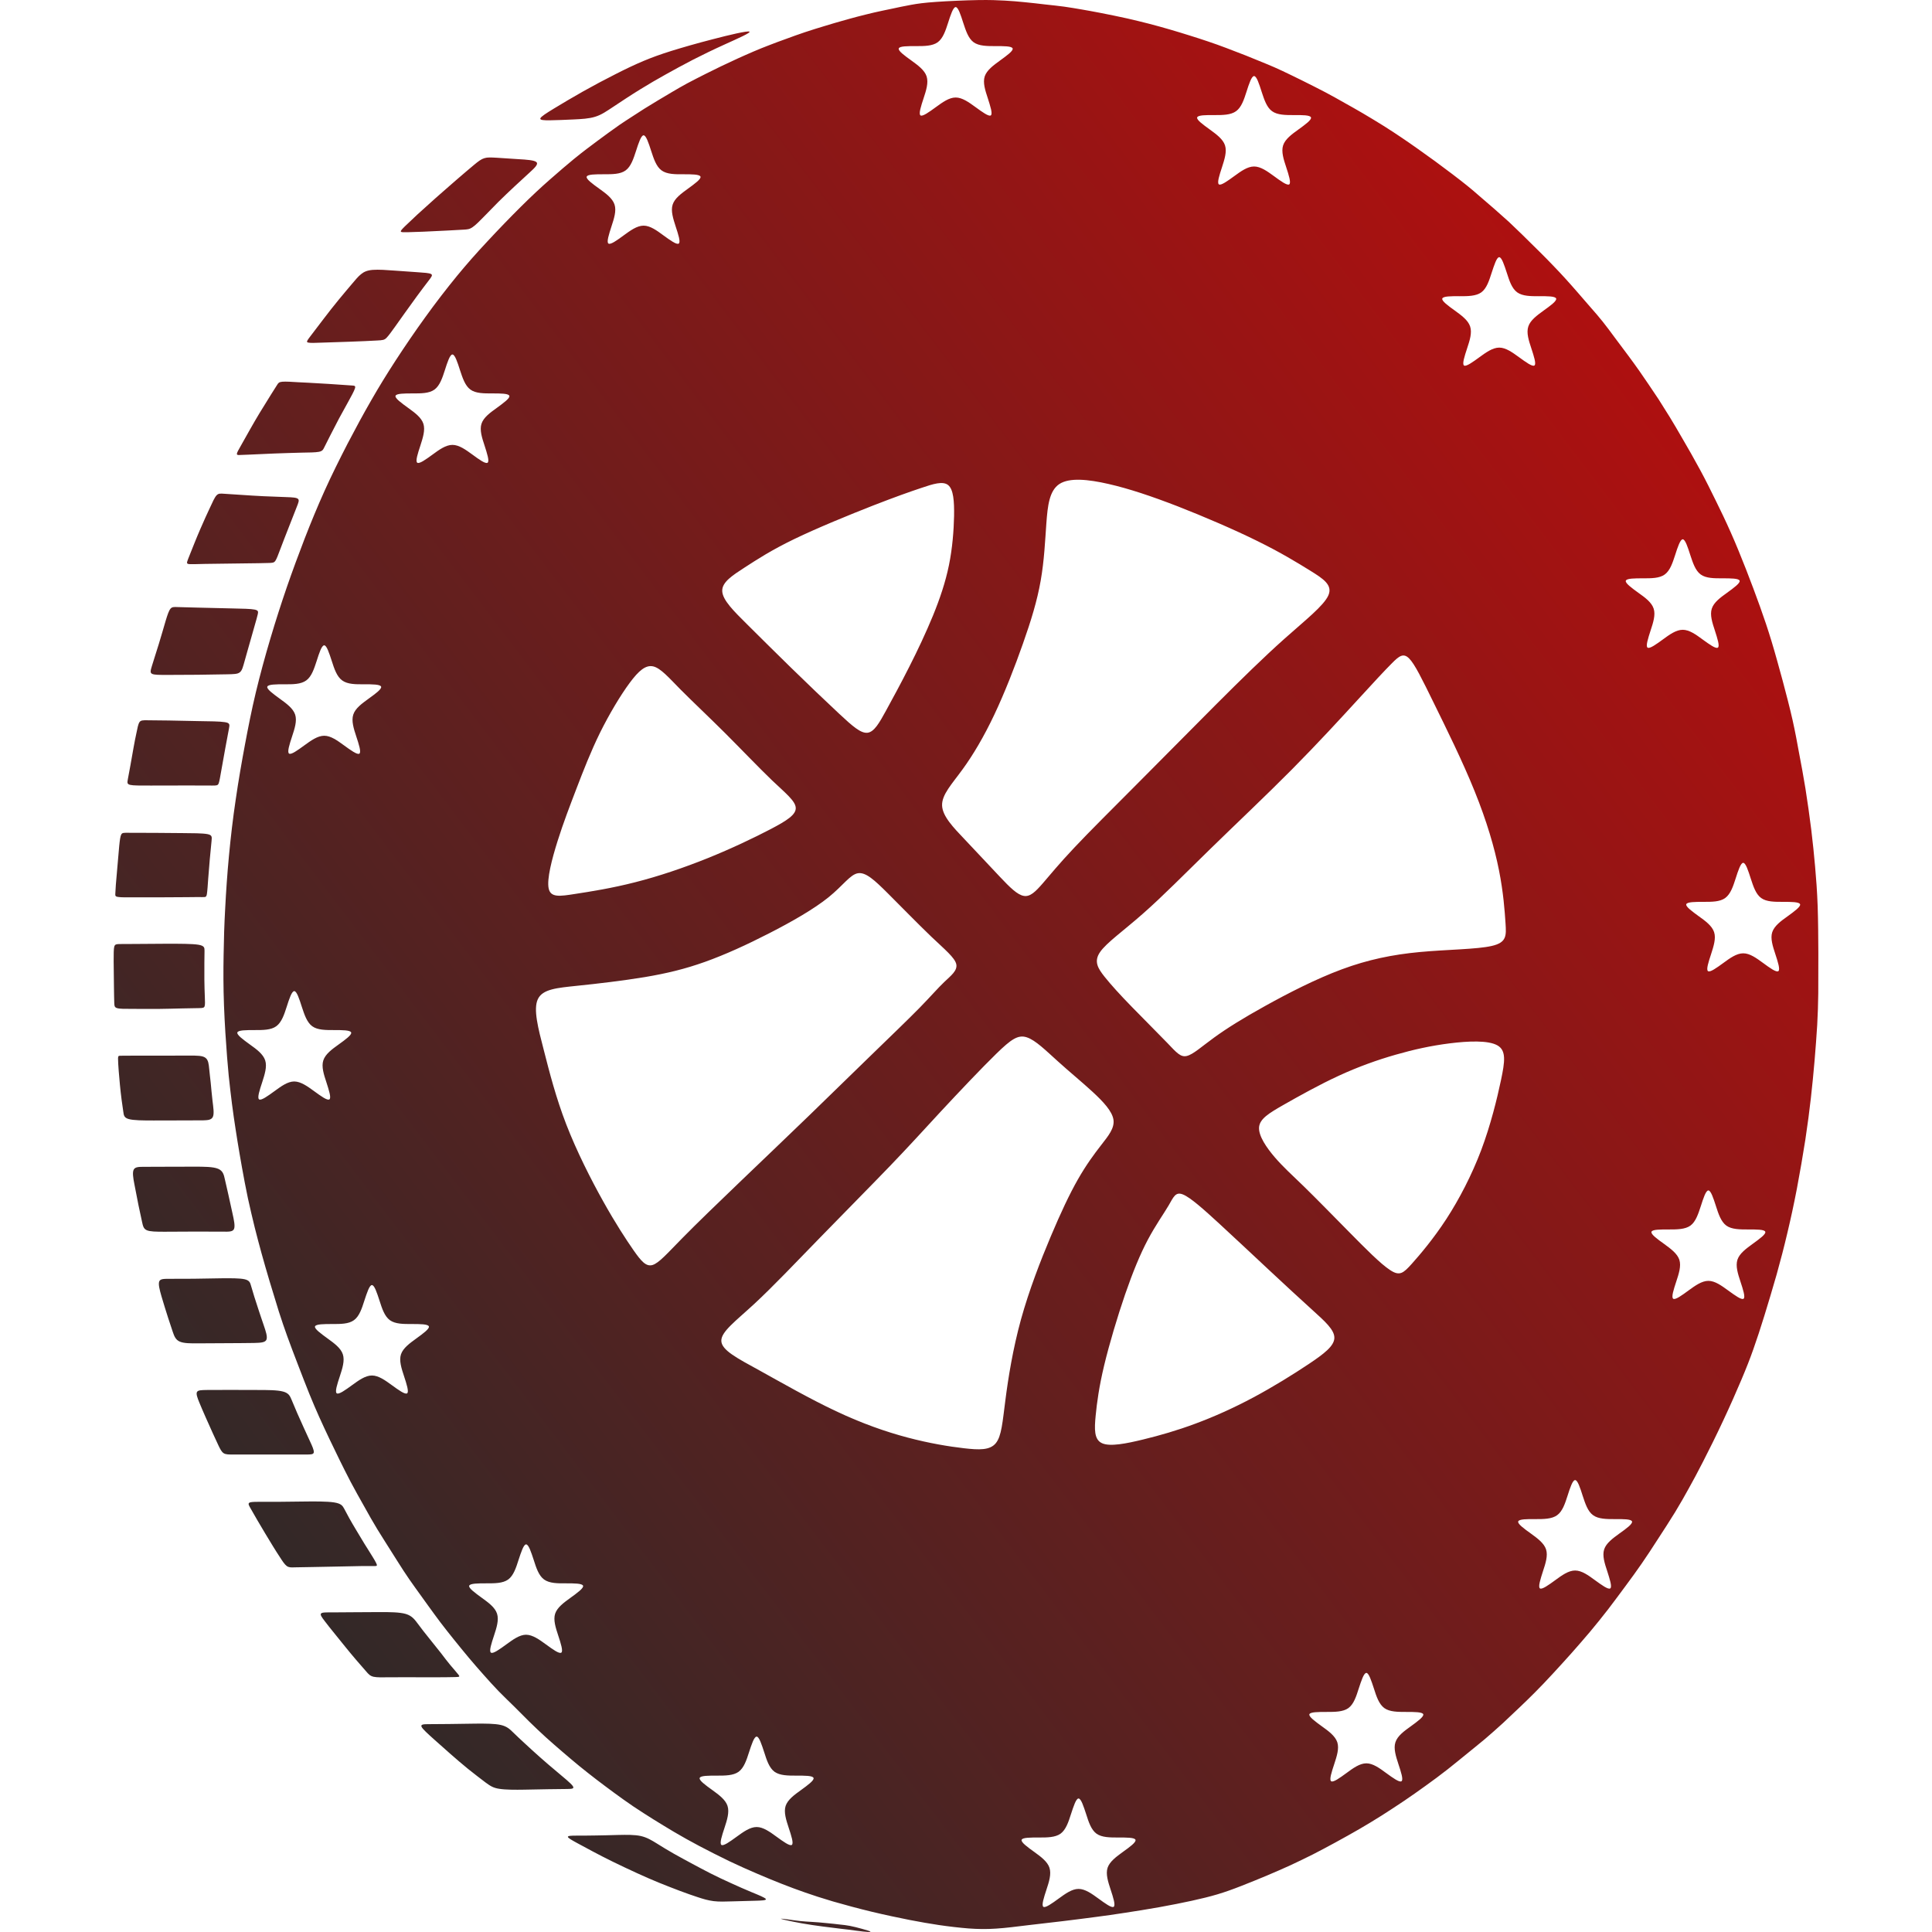 <?xml version="1.0" encoding="UTF-8"?>
<!DOCTYPE svg PUBLIC "-//W3C//DTD SVG 1.1//EN" "http://www.w3.org/Graphics/SVG/1.1/DTD/svg11.dtd">
<!-- Creator: CorelDRAW 2018 (64-Bit) -->
<svg xmlns="http://www.w3.org/2000/svg" xml:space="preserve" width="256px" height="256px" version="1.1" style="shape-rendering:geometricPrecision; text-rendering:geometricPrecision; image-rendering:optimizeQuality; fill-rule:evenodd; clip-rule:evenodd"
viewBox="0 0 256 256"
 xmlns:xlink="http://www.w3.org/1999/xlink">
 <defs>
  <style type="text/css">
   <![CDATA[
    .fil0 {fill:url(#id0)}
   ]]>
  </style>
  <linearGradient id="id0" gradientUnits="userSpaceOnUse" x1="35.93" y1="229.97" x2="364.2" y2="-18.97">
   <stop offset="0" style="stop-opacity:1; stop-color:#2B2A29"/>
   <stop offset="1" style="stop-opacity:1; stop-color:red"/>
  </linearGradient>
 </defs>
 <g id="Слой_x0020_1">
  <path class="fil0" d="M115.34 255.96c-0.04,-0.07 -0.57,-0.23 -1.12,-0.38 -0.55,-0.15 -1.12,-0.3 -1.6,-0.39 -0.47,-0.09 -0.84,-0.13 -1.34,-0.18 -0.49,-0.06 -1.1,-0.13 -1.77,-0.19 -0.66,-0.07 -1.38,-0.13 -1.96,-0.16 -0.57,-0.04 -0.99,-0.05 -1.51,-0.11 -0.52,-0.05 -1.14,-0.15 -1.67,-0.22 -0.53,-0.07 -0.98,-0.12 -0.87,-0.07 0.11,0.05 0.77,0.21 1.54,0.36 0.76,0.16 1.62,0.31 2.54,0.45 0.92,0.14 1.89,0.26 2.71,0.36 0.82,0.11 1.48,0.18 2.16,0.26 0.68,0.09 1.36,0.19 1.93,0.25 0.56,0.06 1,0.08 0.96,0.02zm-30.44 -12.68c-0.83,-0.18 -1.87,-0.16 -2.93,-0.14 -1.06,0.03 -2.13,0.06 -3.09,0.07 -0.97,0.02 -1.83,0.02 -2.5,0.02 -0.68,0 -1.16,0.02 -1.13,0.17 0.03,0.16 0.58,0.46 1.2,0.8 0.62,0.34 1.32,0.72 2.1,1.13 0.78,0.41 1.63,0.86 2.66,1.36 1.02,0.5 2.21,1.06 3.24,1.53 1.03,0.47 1.9,0.85 2.85,1.24 0.94,0.38 1.96,0.78 2.84,1.11 0.88,0.33 1.63,0.59 2.33,0.82 0.7,0.23 1.36,0.43 2.09,0.52 0.73,0.09 1.55,0.06 2.51,0.03 0.96,-0.02 2.05,-0.05 2.94,-0.08 0.89,-0.02 1.57,-0.05 1.47,-0.23 -0.1,-0.18 -0.97,-0.53 -1.87,-0.9 -0.9,-0.38 -1.83,-0.78 -2.76,-1.21 -0.93,-0.42 -1.86,-0.86 -2.71,-1.29 -0.84,-0.43 -1.61,-0.84 -2.41,-1.27 -0.81,-0.44 -1.66,-0.89 -2.45,-1.34 -0.8,-0.45 -1.54,-0.91 -2.23,-1.34 -0.68,-0.42 -1.31,-0.81 -2.15,-1zm-18.53 -14.71c-0.82,-0.19 -2.08,-0.19 -3.32,-0.18 -1.25,0.01 -2.47,0.04 -3.55,0.05 -1.08,0.01 -2.02,0.01 -2.69,0.02 -0.68,0 -1.1,0.02 -0.95,0.35 0.15,0.32 0.87,0.96 1.59,1.61 0.73,0.65 1.47,1.31 2.23,1.98 0.75,0.66 1.52,1.32 2.34,1.99 0.82,0.66 1.7,1.33 2.32,1.8 0.63,0.46 1.01,0.72 1.84,0.84 0.83,0.13 2.11,0.13 3.27,0.11 1.17,-0.02 2.21,-0.05 3.18,-0.06 0.96,-0.02 1.86,-0.02 2.5,-0.03 0.64,-0.01 1.02,-0.02 0.76,-0.4 -0.27,-0.38 -1.19,-1.12 -2.03,-1.83 -0.84,-0.7 -1.61,-1.36 -2.32,-1.99 -0.72,-0.64 -1.39,-1.25 -1.98,-1.8 -0.59,-0.54 -1.1,-1.02 -1.55,-1.46 -0.44,-0.43 -0.82,-0.81 -1.64,-1zm-12.59 -14.71c-0.84,-0.25 -2.2,-0.25 -3.44,-0.25 -1.25,0.01 -2.39,0.01 -3.47,0.02 -1.08,0.01 -2.1,0.02 -2.88,0.02 -0.78,0 -1.3,-0.02 -1.45,0.15 -0.14,0.17 0.11,0.51 0.46,0.97 0.35,0.47 0.81,1.04 1.28,1.62 0.47,0.59 0.95,1.18 1.43,1.77 0.48,0.59 0.96,1.18 1.46,1.76 0.49,0.57 0.98,1.13 1.33,1.53 0.34,0.4 0.54,0.62 1,0.73 0.46,0.1 1.17,0.08 1.98,0.07 0.81,-0.01 1.71,-0.01 2.8,-0.01 1.1,0.01 2.39,0.02 3.5,0.01 1.12,0 2.06,-0.02 2.57,-0.03 0.52,-0.02 0.61,-0.03 0.41,-0.3 -0.19,-0.26 -0.67,-0.78 -1.09,-1.29 -0.42,-0.5 -0.8,-1.01 -1.25,-1.6 -0.47,-0.59 -1.02,-1.27 -1.55,-1.94 -0.53,-0.66 -1.05,-1.31 -1.47,-1.89 -0.43,-0.57 -0.77,-1.08 -1.62,-1.34zm-9.5 -14.78c-0.94,-0.15 -2.66,-0.14 -4.06,-0.12 -1.41,0.01 -2.52,0.03 -3.51,0.04 -0.99,0 -1.87,-0.01 -2.52,0 -0.65,0 -1.06,0.02 -1.19,0.15 -0.14,0.13 0,0.37 0.22,0.75 0.22,0.39 0.52,0.92 0.86,1.5 0.34,0.58 0.71,1.2 1.06,1.79 0.35,0.59 0.69,1.15 1.02,1.68 0.33,0.54 0.65,1.04 0.96,1.51 0.3,0.47 0.59,0.91 0.87,1.12 0.29,0.21 0.57,0.2 1.08,0.18 0.51,-0.01 1.26,-0.02 2.32,-0.04 1.06,-0.02 2.45,-0.05 3.63,-0.07 1.19,-0.03 2.19,-0.05 2.95,-0.06 0.77,-0.01 1.32,0 1.64,0 0.32,0 0.43,-0.01 0.23,-0.41 -0.19,-0.39 -0.69,-1.17 -0.97,-1.62 -0.28,-0.44 -0.35,-0.55 -0.59,-0.94 -0.24,-0.4 -0.65,-1.08 -1.03,-1.71 -0.37,-0.62 -0.71,-1.19 -0.98,-1.68 -0.27,-0.49 -0.48,-0.89 -0.67,-1.25 -0.2,-0.36 -0.37,-0.67 -1.32,-0.82zm-6.77 -14.69c-0.76,-0.21 -2.13,-0.21 -3.42,-0.21 -1.3,0 -2.53,-0.01 -3.68,-0.01 -1.15,0 -2.22,0 -2.98,0.01 -0.75,0.01 -1.2,0.02 -1.33,0.27 -0.13,0.26 0.05,0.75 0.29,1.34 0.24,0.6 0.55,1.3 0.87,2.03 0.32,0.73 0.66,1.48 0.95,2.12 0.29,0.64 0.54,1.17 0.75,1.62 0.22,0.45 0.39,0.81 0.68,1 0.29,0.18 0.69,0.18 1.52,0.17 0.83,0 2.09,0 3.37,0 1.28,0 2.58,0 3.63,0 1.05,0 1.85,0 2.43,0 0.58,0 0.94,0 0.99,-0.28 0.04,-0.29 -0.22,-0.86 -0.49,-1.44 -0.27,-0.59 -0.54,-1.18 -0.83,-1.81 -0.28,-0.63 -0.59,-1.3 -0.87,-1.94 -0.28,-0.64 -0.53,-1.25 -0.74,-1.75 -0.21,-0.51 -0.38,-0.92 -1.14,-1.12zm-5.09 -14.88c-0.65,-0.15 -1.86,-0.14 -3.09,-0.13 -1.23,0.02 -2.48,0.05 -3.68,0.06 -1.21,0.01 -2.37,0.01 -3.17,0.01 -0.8,0 -1.25,0 -1.38,0.35 -0.14,0.36 0.04,1.08 0.3,1.98 0.26,0.91 0.61,1.99 0.87,2.82 0.27,0.82 0.45,1.38 0.63,1.9 0.18,0.52 0.36,1.02 0.9,1.26 0.55,0.25 1.46,0.25 2.54,0.24 1.08,0 2.33,-0.02 3.65,-0.02 1.31,-0.01 2.69,-0.01 3.66,-0.03 0.96,-0.02 1.51,-0.07 1.66,-0.45 0.15,-0.39 -0.1,-1.12 -0.34,-1.83 -0.25,-0.71 -0.47,-1.4 -0.69,-2.05 -0.21,-0.64 -0.41,-1.24 -0.58,-1.79 -0.17,-0.55 -0.32,-1.06 -0.44,-1.47 -0.11,-0.4 -0.2,-0.7 -0.84,-0.85zm-3.52 -14.64c-0.66,-0.28 -1.89,-0.28 -3.19,-0.28 -1.31,0 -2.69,0 -3.84,0.01 -1.14,0.01 -2.05,0.01 -2.75,0.01 -0.71,0 -1.21,0 -1.4,0.37 -0.19,0.36 -0.08,1.08 0.09,1.95 0.16,0.87 0.36,1.89 0.54,2.77 0.18,0.88 0.35,1.63 0.47,2.19 0.12,0.56 0.2,0.93 0.63,1.12 0.43,0.19 1.21,0.2 2.36,0.2 1.16,0 2.69,-0.01 4.09,-0.02 1.4,0 2.68,0 3.56,0.01 0.88,0.01 1.38,0.03 1.55,-0.36 0.16,-0.39 -0.01,-1.19 -0.2,-2.04 -0.19,-0.86 -0.39,-1.78 -0.56,-2.55 -0.18,-0.77 -0.32,-1.39 -0.45,-1.97 -0.13,-0.58 -0.23,-1.13 -0.9,-1.41zm-1.67 -14.7c-0.38,-0.3 -1.11,-0.3 -2.14,-0.3 -1.04,0 -2.38,0.01 -3.77,0.01 -1.39,0 -2.82,-0.01 -3.75,0 -0.93,0 -1.36,0.01 -1.6,0.01 -0.25,0.01 -0.32,0.01 -0.33,0.35 0,0.35 0.04,1.04 0.09,1.67 0.05,0.63 0.1,1.2 0.16,1.83 0.06,0.64 0.14,1.34 0.22,1.96 0.09,0.62 0.17,1.17 0.23,1.62 0.06,0.44 0.09,0.79 0.72,0.96 0.62,0.18 1.84,0.19 3.3,0.19 1.45,0 3.16,-0.01 4.3,-0.01 1.15,0 1.75,0 2.3,-0.01 0.55,-0.02 1.06,-0.04 1.25,-0.47 0.19,-0.43 0.05,-1.27 -0.05,-2.11 -0.1,-0.84 -0.17,-1.69 -0.24,-2.4 -0.07,-0.7 -0.15,-1.26 -0.2,-1.84 -0.06,-0.58 -0.1,-1.17 -0.49,-1.46zm-0.95 -14.99c-0.82,-0.13 -2.46,-0.13 -4.1,-0.13 -1.64,0.01 -3.27,0.02 -4.37,0.03 -1.1,0.01 -1.66,0.01 -2.03,0.01 -0.37,0.02 -0.55,0.03 -0.64,0.35 -0.08,0.31 -0.08,0.92 -0.08,1.95 0.01,1.02 0.02,2.47 0.04,3.48 0.01,1.01 0.03,1.59 0.04,1.99 0.02,0.4 0.02,0.62 0.37,0.72 0.35,0.11 1.03,0.1 1.98,0.1 0.94,0 2.14,0.02 3.33,0.01 1.2,-0.01 2.39,-0.05 3.36,-0.07 0.96,-0.02 1.71,-0.03 2.18,-0.04 0.47,-0.01 0.67,-0.02 0.75,-0.24 0.08,-0.23 0.05,-0.67 0.03,-1.3 -0.03,-0.63 -0.05,-1.46 -0.06,-2.24 -0.01,-0.79 0,-1.53 0,-2.18 0.01,-0.65 0.01,-1.21 0.02,-1.63 0,-0.41 0,-0.67 -0.82,-0.81zm1.18 -14.66c-0.66,-0.12 -2,-0.12 -3.24,-0.13 -1.24,0 -2.39,-0.02 -3.64,-0.03 -1.26,-0.01 -2.63,-0.01 -3.41,-0.01 -0.78,-0.01 -0.97,-0.02 -1.1,0.22 -0.13,0.24 -0.19,0.73 -0.27,1.49 -0.07,0.76 -0.16,1.79 -0.24,2.74 -0.09,0.96 -0.16,1.83 -0.21,2.44 -0.04,0.61 -0.06,0.94 -0.07,1.18 -0.01,0.24 -0.02,0.38 0.37,0.43 0.38,0.07 1.16,0.05 2.14,0.05 0.99,-0.01 2.17,0 3.41,0 1.24,0 2.54,-0.01 3.53,-0.02 1,-0.01 1.69,-0.02 2.09,-0.01 0.41,0 0.51,0.02 0.59,-0.38 0.07,-0.41 0.12,-1.24 0.18,-2.08 0.06,-0.83 0.13,-1.68 0.21,-2.57 0.08,-0.88 0.17,-1.81 0.23,-2.39 0.06,-0.58 0.08,-0.81 -0.57,-0.93zm2.34 -14.83c-0.68,-0.11 -2.09,-0.12 -3.48,-0.14 -1.4,-0.02 -2.78,-0.06 -3.97,-0.08 -1.19,-0.02 -2.19,-0.03 -2.81,-0.03 -0.63,-0.01 -0.88,0 -1.06,0.25 -0.17,0.26 -0.27,0.78 -0.39,1.38 -0.13,0.6 -0.27,1.28 -0.4,2.03 -0.14,0.76 -0.28,1.58 -0.41,2.32 -0.13,0.74 -0.26,1.4 -0.34,1.83 -0.08,0.44 -0.12,0.65 0.31,0.75 0.42,0.1 1.3,0.09 2.74,0.09 1.43,-0.01 3.43,-0.01 4.95,-0.01 1.52,0.01 2.57,0.01 3.17,0.01 0.6,0 0.75,0 0.87,-0.3 0.11,-0.3 0.2,-0.9 0.35,-1.73 0.14,-0.83 0.33,-1.89 0.52,-2.9 0.19,-1.02 0.37,-1.98 0.48,-2.57 0.11,-0.58 0.16,-0.79 -0.53,-0.9zm3.92 -14.92c-0.5,-0.1 -1.51,-0.12 -2.95,-0.15 -1.44,-0.04 -3.32,-0.08 -4.64,-0.11 -1.33,-0.03 -2.09,-0.05 -2.59,-0.07 -0.5,-0.02 -0.74,-0.03 -0.95,0.22 -0.21,0.25 -0.39,0.77 -0.64,1.6 -0.25,0.83 -0.56,1.96 -0.91,3.08 -0.34,1.11 -0.71,2.22 -0.91,2.9 -0.21,0.68 -0.25,0.93 0.05,1.06 0.29,0.13 0.93,0.13 1.99,0.13 1.06,0 2.55,-0.01 4.01,-0.02 1.46,-0.02 2.89,-0.04 3.85,-0.06 0.96,-0.02 1.45,-0.02 1.75,-0.27 0.31,-0.24 0.42,-0.73 0.64,-1.51 0.21,-0.78 0.53,-1.86 0.77,-2.72 0.24,-0.86 0.42,-1.51 0.59,-2.08 0.16,-0.57 0.31,-1.06 0.38,-1.4 0.07,-0.33 0.07,-0.5 -0.44,-0.6zm5.77 -14.66c-0.19,-0.18 -0.69,-0.21 -1.53,-0.24 -0.84,-0.04 -2.01,-0.08 -3.06,-0.12 -1.04,-0.05 -1.96,-0.11 -2.84,-0.17 -0.89,-0.05 -1.75,-0.11 -2.3,-0.15 -0.56,-0.04 -0.81,-0.07 -1.07,0.21 -0.25,0.27 -0.51,0.85 -0.86,1.61 -0.35,0.76 -0.8,1.7 -1.3,2.88 -0.51,1.17 -1.06,2.58 -1.39,3.4 -0.32,0.81 -0.43,1.04 -0.31,1.14 0.11,0.11 0.44,0.09 1.09,0.08 0.65,-0.02 1.62,-0.04 2.8,-0.05 1.18,-0.02 2.59,-0.03 3.83,-0.05 1.24,-0.01 2.31,-0.03 2.94,-0.05 0.63,-0.01 0.81,-0.03 0.99,-0.28 0.18,-0.26 0.36,-0.76 0.66,-1.55 0.29,-0.78 0.71,-1.85 1.11,-2.87 0.4,-1.03 0.78,-2 1.04,-2.65 0.26,-0.65 0.39,-0.97 0.2,-1.14zm-2.08 -15.53c0.45,-0.04 1.3,0.02 2.14,0.07 0.84,0.04 1.68,0.08 2.6,0.14 0.92,0.05 1.93,0.11 2.72,0.17 0.79,0.05 1.38,0.09 1.75,0.12 0.37,0.02 0.52,0.04 0.41,0.39 -0.11,0.36 -0.5,1.06 -0.89,1.77 -0.4,0.71 -0.79,1.42 -1.21,2.2 -0.41,0.77 -0.84,1.61 -1.18,2.28 -0.34,0.68 -0.6,1.19 -0.77,1.53 -0.17,0.35 -0.26,0.53 -0.74,0.62 -0.47,0.09 -1.33,0.09 -2.35,0.11 -1.03,0.02 -2.23,0.07 -3.49,0.11 -1.26,0.05 -2.59,0.11 -3.38,0.15 -0.8,0.03 -1.07,0.05 -1.28,0.05 -0.21,0.01 -0.36,0 -0.35,-0.16 0.01,-0.17 0.19,-0.48 0.52,-1.06 0.32,-0.58 0.79,-1.41 1.21,-2.15 0.42,-0.74 0.78,-1.37 1.27,-2.18 0.49,-0.81 1.1,-1.79 1.52,-2.46 0.42,-0.67 0.66,-1.03 0.81,-1.28 0.15,-0.24 0.23,-0.38 0.69,-0.42zm3.41 -5.19c0.26,0.07 0.89,0.05 1.86,0.01 0.96,-0.03 2.26,-0.07 3.63,-0.12 1.37,-0.05 2.81,-0.11 3.62,-0.16 0.82,-0.04 1,-0.07 1.29,-0.36 0.29,-0.3 0.69,-0.86 1.12,-1.46 0.43,-0.6 0.88,-1.24 1.36,-1.91 0.48,-0.67 0.98,-1.37 1.53,-2.12 0.55,-0.75 1.14,-1.53 1.54,-2.05 0.4,-0.52 0.6,-0.77 0.35,-0.91 -0.24,-0.14 -0.94,-0.18 -1.81,-0.24 -0.87,-0.06 -1.9,-0.13 -2.97,-0.21 -1.07,-0.08 -2.18,-0.16 -2.94,-0.1 -0.76,0.06 -1.18,0.26 -1.56,0.57 -0.39,0.31 -0.73,0.73 -1.22,1.31 -0.49,0.58 -1.12,1.32 -1.76,2.1 -0.65,0.78 -1.29,1.62 -1.97,2.5 -0.68,0.88 -1.38,1.8 -1.79,2.35 -0.42,0.55 -0.54,0.73 -0.28,0.8zm30.27 -23.9c-0.27,-0.27 -1.34,-0.34 -2.4,-0.4 -1.07,-0.07 -2.14,-0.14 -2.89,-0.19 -0.76,-0.04 -1.21,-0.07 -1.62,0.06 -0.41,0.12 -0.78,0.4 -1.36,0.88 -0.58,0.48 -1.36,1.15 -2.28,1.94 -0.91,0.8 -1.97,1.71 -2.88,2.52 -0.91,0.81 -1.68,1.51 -2.36,2.13 -0.68,0.63 -1.27,1.19 -1.66,1.57 -0.39,0.39 -0.58,0.59 -0.52,0.69 0.07,0.1 0.39,0.09 0.89,0.08 0.49,-0.02 1.15,-0.04 2.09,-0.07 0.95,-0.04 2.17,-0.1 3.14,-0.15 0.97,-0.05 1.68,-0.1 2.18,-0.12 0.5,-0.03 0.79,-0.04 1.2,-0.33 0.41,-0.27 0.94,-0.82 1.53,-1.42 0.59,-0.61 1.23,-1.27 1.9,-1.94 0.68,-0.67 1.39,-1.35 2.11,-2.02 0.71,-0.66 1.43,-1.32 2.05,-1.89 0.62,-0.57 1.15,-1.06 0.88,-1.34zm28.21 -17.3c-0.27,-0.13 -2.68,0.44 -4.82,1 -2.15,0.55 -4.04,1.1 -5.53,1.56 -1.49,0.47 -2.57,0.86 -3.71,1.34 -1.14,0.48 -2.34,1.05 -3.69,1.74 -1.35,0.68 -2.86,1.48 -4.3,2.29 -1.43,0.81 -2.8,1.62 -3.83,2.25 -1.03,0.63 -1.73,1.07 -1.82,1.31 -0.08,0.24 0.44,0.27 1.29,0.26 0.84,-0.01 2,-0.06 3.07,-0.11 1.08,-0.05 2.08,-0.1 2.9,-0.36 0.83,-0.25 1.48,-0.71 2.48,-1.37 0.99,-0.66 2.32,-1.54 3.51,-2.27 1.18,-0.73 2.22,-1.33 3.35,-1.96 1.13,-0.63 2.35,-1.3 3.63,-1.96 1.29,-0.66 2.65,-1.32 4.26,-2.05 1.61,-0.73 3.48,-1.55 3.21,-1.67zm19.79 2.23c0.1,-0.32 1.19,-0.31 2.28,-0.31 1.09,0 2.17,0 2.88,-0.51 0.71,-0.52 1.05,-1.56 1.38,-2.59 0.33,-1.03 0.67,-2.07 1,-2.07 0.34,0 0.67,1.04 1,2.07 0.34,1.03 0.67,2.07 1.38,2.59 0.71,0.51 1.8,0.51 2.89,0.51 1.08,0 2.17,-0.01 2.28,0.31 0.1,0.32 -0.78,0.95 -1.66,1.59 -0.88,0.64 -1.76,1.28 -2.04,2.11 -0.27,0.84 0.07,1.87 0.41,2.9 0.33,1.04 0.67,2.07 0.4,2.27 -0.27,0.19 -1.14,-0.45 -2.02,-1.09 -0.88,-0.64 -1.76,-1.28 -2.64,-1.28 -0.88,0 -1.75,0.64 -2.63,1.28 -0.88,0.64 -1.76,1.28 -2.03,1.09 -0.27,-0.2 0.07,-1.23 0.41,-2.27 0.34,-1.03 0.67,-2.06 0.4,-2.9 -0.27,-0.83 -1.15,-1.47 -2.03,-2.11 -0.88,-0.63 -1.76,-1.27 -1.66,-1.59zm47.08 3.66c0.34,0 0.67,1.03 1,2.07 0.34,1.03 0.67,2.07 1.38,2.58 0.71,0.52 1.8,0.52 2.89,0.52 1.08,-0.01 2.17,-0.01 2.27,0.31 0.11,0.32 -0.77,0.95 -1.65,1.59 -0.89,0.64 -1.77,1.28 -2.04,2.11 -0.27,0.84 0.07,1.87 0.41,2.9 0.34,1.04 0.67,2.07 0.4,2.27 -0.27,0.19 -1.15,-0.45 -2.02,-1.09 -0.88,-0.64 -1.76,-1.28 -2.64,-1.28 -0.88,0 -1.75,0.64 -2.63,1.28 -0.88,0.64 -1.76,1.28 -2.03,1.09 -0.27,-0.2 0.07,-1.23 0.41,-2.27 0.33,-1.03 0.67,-2.06 0.4,-2.9 -0.27,-0.83 -1.15,-1.47 -2.03,-2.11 -0.88,-0.64 -1.76,-1.27 -1.66,-1.59 0.1,-0.32 1.19,-0.32 2.28,-0.31 1.08,0 2.17,0 2.88,-0.52 0.71,-0.51 1.05,-1.55 1.38,-2.58 0.33,-1.04 0.67,-2.07 1,-2.07zm32.48 24c0.34,0 0.67,1.04 1.01,2.07 0.33,1.03 0.66,2.07 1.38,2.59 0.71,0.51 1.79,0.51 2.88,0.51 1.09,-0.01 2.17,-0.01 2.28,0.31 0.1,0.32 -0.78,0.96 -1.66,1.59 -0.88,0.64 -1.76,1.28 -2.03,2.11 -0.28,0.84 0.06,1.87 0.4,2.9 0.34,1.04 0.68,2.07 0.41,2.27 -0.27,0.19 -1.15,-0.45 -2.03,-1.09 -0.88,-0.64 -1.76,-1.28 -2.63,-1.28 -0.88,0 -1.76,0.64 -2.64,1.28 -0.88,0.64 -1.76,1.28 -2.03,1.09 -0.27,-0.2 0.07,-1.23 0.41,-2.27 0.34,-1.03 0.68,-2.06 0.4,-2.9 -0.27,-0.83 -1.15,-1.47 -2.03,-2.11 -0.88,-0.63 -1.76,-1.27 -1.66,-1.59 0.11,-0.32 1.19,-0.32 2.28,-0.31 1.09,0 2.18,0 2.89,-0.51 0.71,-0.52 1.04,-1.56 1.37,-2.59 0.34,-1.03 0.67,-2.07 1,-2.07zm24.32 37.38c0.33,0 0.67,1.04 1,2.08 0.34,1.03 0.67,2.06 1.38,2.58 0.71,0.52 1.8,0.51 2.88,0.51 1.09,0 2.18,0 2.28,0.32 0.1,0.31 -0.78,0.95 -1.66,1.59 -0.88,0.63 -1.76,1.27 -2.03,2.11 -0.27,0.83 0.07,1.87 0.41,2.9 0.33,1.03 0.67,2.07 0.4,2.26 -0.27,0.2 -1.15,-0.44 -2.03,-1.08 -0.87,-0.64 -1.75,-1.28 -2.63,-1.28 -0.88,0 -1.76,0.64 -2.63,1.28 -0.88,0.64 -1.76,1.28 -2.03,1.08 -0.27,-0.19 0.07,-1.23 0.4,-2.26 0.34,-1.03 0.68,-2.07 0.41,-2.9 -0.27,-0.84 -1.15,-1.48 -2.04,-2.11 -0.88,-0.64 -1.76,-1.28 -1.65,-1.59 0.1,-0.32 1.19,-0.32 2.27,-0.32 1.09,0 2.18,0.01 2.89,-0.51 0.71,-0.52 1.04,-1.55 1.38,-2.59 0.33,-1.03 0.67,-2.06 1,-2.07zm8.01 42.87c0.34,0 0.67,1.04 1,2.07 0.34,1.04 0.67,2.07 1.38,2.59 0.71,0.52 1.8,0.51 2.89,0.51 1.08,0 2.17,0 2.27,0.32 0.11,0.31 -0.77,0.95 -1.65,1.59 -0.89,0.63 -1.76,1.27 -2.04,2.11 -0.27,0.83 0.07,1.86 0.41,2.9 0.34,1.03 0.67,2.07 0.4,2.26 -0.27,0.2 -1.15,-0.44 -2.02,-1.08 -0.88,-0.64 -1.76,-1.29 -2.64,-1.28 -0.88,0 -1.76,0.64 -2.63,1.28 -0.88,0.64 -1.76,1.28 -2.03,1.08 -0.27,-0.19 0.07,-1.23 0.41,-2.26 0.33,-1.03 0.67,-2.07 0.4,-2.9 -0.27,-0.84 -1.15,-1.48 -2.03,-2.11 -0.88,-0.64 -1.76,-1.28 -1.66,-1.59 0.1,-0.32 1.19,-0.32 2.28,-0.32 1.08,0 2.17,0.01 2.88,-0.51 0.71,-0.52 1.05,-1.55 1.38,-2.58 0.33,-1.04 0.67,-2.07 1,-2.08zm-4.61 43.41c0.33,0 0.67,1.04 1,2.07 0.33,1.03 0.67,2.07 1.38,2.59 0.71,0.51 1.79,0.51 2.88,0.51 1.09,0 2.18,-0.01 2.28,0.31 0.1,0.32 -0.78,0.95 -1.66,1.59 -0.88,0.64 -1.76,1.28 -2.03,2.11 -0.27,0.84 0.06,1.87 0.4,2.9 0.34,1.04 0.68,2.07 0.41,2.27 -0.27,0.19 -1.15,-0.45 -2.03,-1.09 -0.88,-0.64 -1.75,-1.28 -2.63,-1.28 -0.88,0 -1.76,0.64 -2.64,1.28 -0.87,0.64 -1.75,1.28 -2.02,1.09 -0.28,-0.2 0.06,-1.23 0.4,-2.27 0.34,-1.03 0.68,-2.06 0.41,-2.9 -0.28,-0.83 -1.16,-1.47 -2.04,-2.11 -0.88,-0.63 -1.76,-1.27 -1.65,-1.59 0.1,-0.32 1.19,-0.31 2.27,-0.31 1.09,0 2.18,0 2.89,-0.51 0.71,-0.52 1.04,-1.56 1.38,-2.59 0.33,-1.03 0.66,-2.07 1,-2.07zm-17.66 38.38c0.34,0 0.67,1.03 1,2.07 0.34,1.03 0.67,2.07 1.38,2.58 0.71,0.52 1.8,0.52 2.89,0.52 1.08,-0.01 2.17,-0.01 2.27,0.31 0.11,0.32 -0.77,0.96 -1.66,1.59 -0.88,0.64 -1.76,1.28 -2.03,2.11 -0.27,0.84 0.07,1.87 0.41,2.9 0.33,1.04 0.67,2.07 0.4,2.27 -0.27,0.19 -1.15,-0.45 -2.03,-1.09 -0.87,-0.64 -1.75,-1.28 -2.63,-1.28 -0.88,0 -1.76,0.64 -2.63,1.28 -0.88,0.64 -1.76,1.28 -2.03,1.09 -0.27,-0.2 0.07,-1.23 0.4,-2.27 0.34,-1.03 0.68,-2.06 0.41,-2.9 -0.27,-0.83 -1.15,-1.47 -2.03,-2.11 -0.88,-0.63 -1.76,-1.27 -1.66,-1.59 0.1,-0.32 1.19,-0.32 2.28,-0.31 1.08,0 2.17,0 2.88,-0.52 0.71,-0.51 1.05,-1.55 1.38,-2.58 0.33,-1.04 0.67,-2.07 1,-2.07zm-27.66 25.55c0.33,0 0.66,1.04 1,2.07 0.33,1.04 0.67,2.07 1.38,2.59 0.71,0.51 1.79,0.51 2.88,0.51 1.09,0 2.17,0 2.28,0.31 0.1,0.32 -0.78,0.96 -1.66,1.6 -0.88,0.63 -1.76,1.27 -2.03,2.11 -0.27,0.83 0.06,1.86 0.4,2.9 0.34,1.03 0.68,2.06 0.41,2.26 -0.27,0.2 -1.15,-0.44 -2.03,-1.08 -0.88,-0.65 -1.76,-1.29 -2.63,-1.29 -0.88,0 -1.76,0.64 -2.64,1.29 -0.88,0.64 -1.75,1.28 -2.03,1.08 -0.27,-0.19 0.07,-1.23 0.41,-2.26 0.34,-1.04 0.68,-2.07 0.41,-2.9 -0.28,-0.84 -1.16,-1.48 -2.04,-2.11 -0.88,-0.64 -1.76,-1.28 -1.66,-1.6 0.11,-0.31 1.19,-0.31 2.28,-0.31 1.09,0 2.18,0 2.89,-0.51 0.71,-0.52 1.04,-1.55 1.37,-2.59 0.34,-1.03 0.67,-2.07 1.01,-2.07zm-91.11 -189.4c0.27,-0.19 -0.07,-1.23 -0.41,-2.26 -0.33,-1.03 -0.67,-2.07 -0.4,-2.9 0.27,-0.84 1.15,-1.47 2.03,-2.11 0.88,-0.64 1.76,-1.28 1.66,-1.59 -0.1,-0.32 -1.19,-0.32 -2.28,-0.32 -1.08,0.01 -2.17,0.01 -2.88,-0.51 -0.71,-0.52 -1.04,-1.55 -1.38,-2.59 -0.33,-1.03 -0.67,-2.06 -1,-2.06 -0.33,0 -0.67,1.03 -1,2.06 -0.34,1.04 -0.67,2.07 -1.38,2.59 -0.71,0.52 -1.8,0.51 -2.89,0.51 -1.08,0 -2.17,0 -2.27,0.32 -0.11,0.31 0.77,0.95 1.66,1.59 0.88,0.63 1.76,1.27 2.03,2.11 0.27,0.83 -0.07,1.86 -0.41,2.9 -0.33,1.03 -0.67,2.07 -0.4,2.26 0.27,0.2 1.15,-0.44 2.02,-1.08 0.88,-0.64 1.76,-1.29 2.64,-1.29 0.88,0 1.76,0.65 2.63,1.29 0.88,0.64 1.76,1.28 2.03,1.08zm-25.33 29.04c0.27,-0.19 -0.07,-1.23 -0.4,-2.26 -0.34,-1.03 -0.68,-2.07 -0.41,-2.9 0.27,-0.84 1.15,-1.47 2.04,-2.11 0.87,-0.64 1.76,-1.28 1.65,-1.59 -0.1,-0.32 -1.19,-0.32 -2.27,-0.32 -1.09,0 -2.18,0.01 -2.89,-0.51 -0.71,-0.52 -1.04,-1.55 -1.38,-2.58 -0.33,-1.04 -0.67,-2.07 -1,-2.07 -0.33,0 -0.67,1.03 -1,2.07 -0.33,1.03 -0.67,2.06 -1.38,2.58 -0.71,0.52 -1.8,0.51 -2.88,0.51 -1.09,0 -2.18,0 -2.28,0.32 -0.11,0.31 0.78,0.95 1.66,1.59 0.88,0.64 1.76,1.27 2.03,2.11 0.27,0.83 -0.07,1.87 -0.4,2.9 -0.34,1.03 -0.68,2.07 -0.41,2.26 0.27,0.2 1.15,-0.44 2.03,-1.08 0.87,-0.64 1.75,-1.28 2.63,-1.28 0.88,0 1.76,0.64 2.64,1.28 0.87,0.64 1.75,1.28 2.02,1.08zm-16.99 38.55c0.27,-0.2 -0.07,-1.24 -0.41,-2.27 -0.34,-1.03 -0.67,-2.07 -0.4,-2.9 0.27,-0.84 1.15,-1.47 2.03,-2.11 0.88,-0.64 1.76,-1.27 1.66,-1.59 -0.1,-0.32 -1.19,-0.32 -2.28,-0.32 -1.09,0.01 -2.17,0.01 -2.88,-0.51 -0.71,-0.51 -1.05,-1.55 -1.38,-2.58 -0.34,-1.04 -0.67,-2.07 -1,-2.07 -0.34,0 -0.67,1.03 -1,2.07 -0.34,1.03 -0.67,2.07 -1.38,2.58 -0.71,0.52 -1.8,0.52 -2.89,0.51 -1.08,0 -2.17,0 -2.27,0.32 -0.11,0.31 0.77,0.95 1.65,1.59 0.88,0.64 1.76,1.27 2.04,2.11 0.27,0.83 -0.07,1.87 -0.41,2.9 -0.34,1.03 -0.67,2.07 -0.4,2.26 0.27,0.2 1.14,-0.44 2.02,-1.08 0.88,-0.64 1.76,-1.28 2.64,-1.28 0.88,0 1.75,0.64 2.63,1.28 0.88,0.64 1.76,1.28 2.03,1.09zm-3.97 45.81c0.27,-0.19 -0.07,-1.23 -0.4,-2.26 -0.34,-1.03 -0.68,-2.07 -0.41,-2.9 0.27,-0.84 1.15,-1.48 2.03,-2.11 0.89,-0.64 1.77,-1.28 1.66,-1.59 -0.1,-0.32 -1.19,-0.32 -2.27,-0.32 -1.09,0 -2.18,0.01 -2.89,-0.51 -0.71,-0.52 -1.04,-1.55 -1.38,-2.58 -0.33,-1.04 -0.67,-2.08 -1,-2.07 -0.33,0 -0.67,1.03 -1,2.07 -0.33,1.03 -0.67,2.06 -1.38,2.58 -0.71,0.52 -1.8,0.51 -2.88,0.51 -1.09,0 -2.18,0 -2.28,0.32 -0.1,0.31 0.78,0.95 1.66,1.59 0.88,0.63 1.76,1.27 2.03,2.11 0.27,0.83 -0.07,1.87 -0.4,2.9 -0.34,1.03 -0.68,2.07 -0.41,2.26 0.27,0.2 1.15,-0.44 2.03,-1.08 0.88,-0.64 1.75,-1.29 2.63,-1.29 0.88,0.01 1.76,0.65 2.64,1.29 0.88,0.64 1.75,1.28 2.02,1.08zm10.3 38.95c0.26,-0.19 -0.07,-1.23 -0.41,-2.26 -0.34,-1.03 -0.68,-2.07 -0.41,-2.9 0.28,-0.84 1.16,-1.47 2.04,-2.11 0.88,-0.64 1.76,-1.28 1.66,-1.59 -0.11,-0.32 -1.19,-0.32 -2.28,-0.32 -1.09,0 -2.17,0.01 -2.89,-0.51 -0.71,-0.52 -1.04,-1.55 -1.37,-2.58 -0.34,-1.04 -0.67,-2.07 -1.01,-2.07 -0.33,0 -0.66,1.03 -1,2.06 -0.33,1.04 -0.67,2.08 -1.38,2.59 -0.71,0.52 -1.79,0.51 -2.88,0.51 -1.09,0 -2.17,0 -2.28,0.32 -0.1,0.31 0.78,0.95 1.66,1.59 0.88,0.64 1.76,1.27 2.03,2.11 0.27,0.83 -0.06,1.87 -0.4,2.9 -0.34,1.03 -0.68,2.07 -0.41,2.26 0.27,0.2 1.15,-0.44 2.03,-1.08 0.88,-0.64 1.76,-1.28 2.63,-1.28 0.88,0 1.76,0.64 2.64,1.28 0.88,0.64 1.76,1.28 2.03,1.08zm20.43 34.36c0.26,-0.19 -0.07,-1.23 -0.41,-2.26 -0.34,-1.03 -0.68,-2.07 -0.41,-2.9 0.28,-0.84 1.16,-1.47 2.04,-2.11 0.88,-0.64 1.76,-1.27 1.66,-1.59 -0.11,-0.32 -1.19,-0.32 -2.28,-0.32 -1.09,0.01 -2.17,0.01 -2.89,-0.51 -0.71,-0.52 -1.04,-1.55 -1.37,-2.59 -0.34,-1.03 -0.67,-2.06 -1.01,-2.06 -0.33,0 -0.66,1.03 -1,2.06 -0.33,1.04 -0.67,2.08 -1.37,2.59 -0.72,0.52 -1.8,0.51 -2.89,0.51 -1.09,0 -2.17,0 -2.28,0.32 -0.1,0.31 0.78,0.95 1.66,1.59 0.88,0.64 1.76,1.27 2.03,2.11 0.27,0.83 -0.06,1.87 -0.4,2.9 -0.34,1.03 -0.68,2.06 -0.41,2.26 0.27,0.2 1.15,-0.44 2.03,-1.08 0.88,-0.64 1.76,-1.29 2.63,-1.29 0.88,0.01 1.76,0.65 2.64,1.29 0.88,0.64 1.75,1.28 2.03,1.08zm30.54 25.48c0.27,-0.2 -0.07,-1.23 -0.41,-2.26 -0.34,-1.04 -0.68,-2.07 -0.41,-2.91 0.28,-0.83 1.16,-1.47 2.04,-2.1 0.88,-0.64 1.76,-1.28 1.66,-1.6 -0.11,-0.32 -1.19,-0.31 -2.28,-0.31 -1.09,0 -2.17,0 -2.89,-0.51 -0.71,-0.52 -1.04,-1.55 -1.37,-2.59 -0.34,-1.03 -0.67,-2.07 -1,-2.07 -0.34,0 -0.67,1.04 -1.01,2.07 -0.33,1.04 -0.67,2.07 -1.38,2.59 -0.71,0.51 -1.79,0.51 -2.88,0.51 -1.09,0 -2.17,-0.01 -2.28,0.31 -0.1,0.32 0.78,0.96 1.66,1.59 0.88,0.64 1.76,1.28 2.03,2.11 0.27,0.84 -0.06,1.87 -0.4,2.91 -0.34,1.03 -0.68,2.06 -0.41,2.26 0.27,0.19 1.15,-0.45 2.03,-1.09 0.88,-0.64 1.76,-1.28 2.64,-1.28 0.87,0 1.75,0.64 2.63,1.28 0.88,0.64 1.76,1.28 2.03,1.09zm42.65 8.2c0.27,-0.2 -0.06,-1.23 -0.4,-2.26 -0.34,-1.04 -0.68,-2.07 -0.41,-2.91 0.28,-0.83 1.16,-1.47 2.04,-2.11 0.88,-0.63 1.76,-1.27 1.66,-1.59 -0.11,-0.32 -1.19,-0.31 -2.28,-0.31 -1.09,0 -2.18,0 -2.89,-0.51 -0.71,-0.52 -1.04,-1.55 -1.37,-2.59 -0.34,-1.03 -0.67,-2.07 -1.01,-2.07 -0.33,0 -0.66,1.04 -1,2.07 -0.33,1.04 -0.67,2.07 -1.38,2.59 -0.71,0.51 -1.79,0.51 -2.88,0.51 -1.09,0 -2.18,-0.01 -2.28,0.31 -0.1,0.32 0.78,0.96 1.66,1.59 0.88,0.64 1.76,1.28 2.03,2.11 0.27,0.84 -0.06,1.87 -0.4,2.9 -0.34,1.04 -0.68,2.07 -0.41,2.27 0.27,0.19 1.15,-0.45 2.03,-1.09 0.88,-0.64 1.76,-1.28 2.63,-1.28 0.88,0 1.76,0.64 2.64,1.28 0.88,0.64 1.75,1.28 2.02,1.09zm-71.56 -231.56c0.82,-0.67 1.28,-1.02 1.75,-1.38 0.47,-0.36 0.94,-0.71 1.44,-1.08 0.5,-0.37 1.02,-0.75 1.51,-1.11 0.49,-0.35 0.94,-0.68 1.42,-1.01 0.48,-0.33 0.98,-0.65 1.52,-1 0.55,-0.36 1.14,-0.74 1.72,-1.11 0.59,-0.36 1.17,-0.72 1.8,-1.1 0.63,-0.38 1.32,-0.79 1.95,-1.16 0.63,-0.37 1.21,-0.71 1.95,-1.11 0.75,-0.4 1.66,-0.86 2.41,-1.24 0.75,-0.38 1.35,-0.67 2.03,-1 0.68,-0.32 1.45,-0.69 2.2,-1.03 0.74,-0.34 1.46,-0.65 2.15,-0.95 0.7,-0.3 1.37,-0.57 2.08,-0.84 0.71,-0.28 1.45,-0.55 2.23,-0.83 0.79,-0.29 1.61,-0.59 2.48,-0.88 0.87,-0.29 1.8,-0.58 2.64,-0.83 0.84,-0.26 1.6,-0.48 2.28,-0.67 0.68,-0.2 1.3,-0.36 1.99,-0.55 0.7,-0.18 1.49,-0.38 2.26,-0.56 0.77,-0.18 1.53,-0.33 2.34,-0.5 0.82,-0.17 1.69,-0.37 2.56,-0.52 0.87,-0.16 1.75,-0.28 3.33,-0.39 1.57,-0.11 3.85,-0.21 5.5,-0.24 1.65,-0.03 2.68,0.02 3.6,0.07 0.92,0.05 1.74,0.12 2.62,0.21 0.88,0.08 1.84,0.2 2.72,0.3 0.89,0.1 1.71,0.18 2.51,0.29 0.8,0.11 1.59,0.25 2.36,0.38 0.77,0.14 1.52,0.26 2.56,0.47 1.04,0.2 2.38,0.48 3.47,0.72 1.09,0.25 1.93,0.46 2.84,0.69 0.91,0.24 1.88,0.5 2.79,0.77 0.92,0.26 1.78,0.54 2.6,0.79 0.82,0.26 1.6,0.5 2.41,0.78 0.81,0.27 1.65,0.57 2.49,0.89 0.83,0.31 1.67,0.64 2.57,0.99 0.9,0.36 1.86,0.75 2.65,1.08 0.8,0.33 1.43,0.6 2.21,0.97 0.77,0.36 1.7,0.82 2.7,1.31 1,0.5 2.06,1.03 3.01,1.53 0.94,0.5 1.76,0.96 2.53,1.4 0.77,0.43 1.49,0.83 2.39,1.36 0.89,0.52 1.97,1.18 2.87,1.74 0.9,0.57 1.62,1.05 2.29,1.5 0.66,0.45 1.28,0.87 2.01,1.39 0.74,0.52 1.59,1.13 2.4,1.72 0.8,0.59 1.56,1.16 2.29,1.71 0.72,0.55 1.41,1.08 1.99,1.55 0.58,0.47 1.06,0.88 1.64,1.39 0.59,0.5 1.28,1.1 1.96,1.69 0.68,0.6 1.35,1.19 1.92,1.71 0.56,0.53 1.03,0.98 1.71,1.64 0.67,0.66 1.55,1.52 2.28,2.25 0.74,0.73 1.33,1.33 1.89,1.92 0.57,0.59 1.11,1.16 1.64,1.75 0.54,0.59 1.07,1.2 1.63,1.84 0.56,0.64 1.15,1.32 1.69,1.95 0.55,0.62 1.06,1.21 1.57,1.85 0.52,0.65 1.04,1.35 1.62,2.14 0.59,0.78 1.24,1.65 1.78,2.38 0.55,0.74 0.99,1.35 1.42,1.96 0.42,0.6 0.83,1.21 1.25,1.82 0.42,0.62 0.85,1.25 1.33,1.98 0.47,0.73 0.99,1.56 1.5,2.39 0.5,0.82 0.98,1.63 1.67,2.83 0.7,1.19 1.6,2.77 2.37,4.2 0.77,1.42 1.4,2.71 2.05,4.03 0.65,1.32 1.31,2.68 1.98,4.2 0.68,1.52 1.36,3.2 2.02,4.88 0.66,1.69 1.3,3.4 1.86,4.96 0.56,1.56 1.04,2.99 1.53,4.6 0.49,1.61 0.98,3.42 1.47,5.21 0.48,1.8 0.95,3.6 1.31,5.2 0.36,1.61 0.62,3.03 0.88,4.47 0.27,1.43 0.55,2.88 0.83,4.62 0.28,1.74 0.56,3.78 0.78,5.53 0.21,1.75 0.36,3.23 0.5,4.81 0.14,1.58 0.27,3.27 0.34,5.26 0.07,1.99 0.08,4.28 0.09,6.28 0,2.01 0,3.74 -0.01,5.23 -0.02,1.5 -0.06,2.75 -0.14,4.21 -0.09,1.45 -0.21,3.1 -0.35,4.74 -0.14,1.64 -0.3,3.27 -0.49,4.96 -0.19,1.69 -0.42,3.44 -0.73,5.5 -0.32,2.06 -0.73,4.42 -1.13,6.54 -0.41,2.13 -0.82,4.01 -1.26,5.85 -0.43,1.84 -0.9,3.64 -1.42,5.5 -0.53,1.85 -1.1,3.76 -1.62,5.44 -0.52,1.68 -0.99,3.12 -1.46,4.44 -0.46,1.31 -0.93,2.5 -1.58,4.04 -0.65,1.54 -1.49,3.45 -2.41,5.41 -0.92,1.97 -1.92,3.99 -2.69,5.48 -0.77,1.5 -1.29,2.47 -1.85,3.47 -0.55,1.01 -1.14,2.04 -1.83,3.18 -0.69,1.13 -1.5,2.37 -2.26,3.54 -0.76,1.18 -1.48,2.29 -2.19,3.31 -0.7,1.02 -1.38,1.94 -2.11,2.93 -0.73,0.99 -1.51,2.04 -2.31,3.09 -0.81,1.04 -1.63,2.07 -2.44,3.03 -0.81,0.96 -1.6,1.86 -2.41,2.78 -0.82,0.91 -1.66,1.85 -2.49,2.74 -0.82,0.89 -1.62,1.73 -2.35,2.46 -0.72,0.73 -1.38,1.36 -2.06,2.01 -0.69,0.66 -1.41,1.34 -2.18,2.06 -0.78,0.71 -1.61,1.45 -2.42,2.14 -0.82,0.69 -1.61,1.31 -2.41,1.97 -0.81,0.65 -1.62,1.33 -2.54,2.05 -0.92,0.72 -1.94,1.48 -2.92,2.18 -0.98,0.71 -1.91,1.36 -2.87,2.01 -0.97,0.65 -1.96,1.3 -2.92,1.91 -0.96,0.6 -1.88,1.17 -2.92,1.77 -1.04,0.6 -2.18,1.24 -3.23,1.81 -1.05,0.57 -2,1.08 -2.98,1.58 -0.98,0.49 -1.99,0.98 -2.98,1.44 -0.99,0.45 -1.95,0.87 -3.06,1.34 -1.1,0.46 -2.34,0.97 -3.45,1.4 -1.12,0.44 -2.12,0.8 -3.16,1.11 -1.04,0.31 -2.12,0.57 -3.39,0.85 -1.28,0.28 -2.74,0.57 -4.3,0.85 -1.56,0.28 -3.21,0.54 -4.59,0.75 -1.37,0.21 -2.46,0.37 -3.78,0.54 -1.32,0.18 -2.88,0.37 -4.41,0.56 -1.53,0.18 -3.05,0.35 -4.55,0.53 -1.51,0.18 -2.99,0.38 -4.29,0.46 -1.3,0.09 -2.41,0.07 -3.66,-0.02 -1.24,-0.1 -2.62,-0.26 -3.91,-0.45 -1.28,-0.19 -2.47,-0.4 -3.92,-0.68 -1.46,-0.29 -3.18,-0.65 -4.98,-1.08 -1.8,-0.43 -3.67,-0.94 -5.16,-1.37 -1.49,-0.44 -2.59,-0.8 -3.65,-1.17 -1.06,-0.37 -2.07,-0.74 -3.13,-1.16 -1.06,-0.41 -2.17,-0.88 -3.32,-1.37 -1.14,-0.49 -2.32,-1.01 -3.62,-1.63 -1.3,-0.63 -2.73,-1.35 -3.98,-2.01 -1.25,-0.66 -2.31,-1.26 -3.3,-1.84 -0.98,-0.58 -1.89,-1.14 -2.78,-1.69 -0.89,-0.56 -1.76,-1.11 -2.64,-1.7 -0.87,-0.59 -1.75,-1.22 -2.58,-1.83 -0.82,-0.6 -1.6,-1.19 -2.35,-1.76 -0.75,-0.58 -1.47,-1.14 -2.23,-1.76 -0.75,-0.62 -1.54,-1.28 -2.28,-1.92 -0.74,-0.63 -1.43,-1.24 -2.17,-1.9 -0.73,-0.67 -1.51,-1.4 -2.2,-2.08 -0.69,-0.68 -1.3,-1.31 -1.97,-1.97 -0.67,-0.66 -1.39,-1.34 -2.09,-2.06 -0.69,-0.71 -1.36,-1.46 -2,-2.18 -0.64,-0.72 -1.26,-1.43 -1.91,-2.2 -0.65,-0.78 -1.34,-1.62 -1.99,-2.43 -0.64,-0.8 -1.25,-1.56 -1.81,-2.3 -0.56,-0.74 -1.07,-1.45 -1.63,-2.22 -0.56,-0.78 -1.17,-1.62 -1.72,-2.39 -0.55,-0.77 -1.04,-1.46 -1.55,-2.25 -0.51,-0.78 -1.04,-1.64 -1.64,-2.58 -0.59,-0.94 -1.24,-1.95 -1.84,-2.93 -0.6,-0.99 -1.14,-1.94 -1.73,-3.01 -0.6,-1.06 -1.25,-2.22 -1.8,-3.26 -0.55,-1.05 -1.01,-1.98 -1.46,-2.89 -0.44,-0.91 -0.88,-1.81 -1.34,-2.77 -0.46,-0.96 -0.93,-1.98 -1.37,-2.95 -0.43,-0.97 -0.83,-1.88 -1.29,-3.02 -0.46,-1.14 -0.99,-2.51 -1.5,-3.84 -0.51,-1.33 -1.01,-2.63 -1.42,-3.77 -0.42,-1.15 -0.75,-2.15 -1.14,-3.35 -0.38,-1.21 -0.81,-2.63 -1.21,-3.96 -0.4,-1.34 -0.76,-2.59 -1.08,-3.75 -0.32,-1.16 -0.6,-2.22 -0.9,-3.41 -0.29,-1.18 -0.6,-2.49 -0.9,-3.86 -0.29,-1.38 -0.56,-2.82 -0.79,-4.1 -0.23,-1.27 -0.41,-2.37 -0.59,-3.45 -0.17,-1.08 -0.34,-2.14 -0.5,-3.26 -0.16,-1.11 -0.31,-2.28 -0.45,-3.5 -0.15,-1.22 -0.28,-2.49 -0.43,-4.4 -0.15,-1.91 -0.32,-4.46 -0.41,-6.85 -0.09,-2.39 -0.09,-4.63 -0.05,-6.71 0.03,-2.09 0.09,-4.02 0.21,-6.17 0.11,-2.16 0.27,-4.53 0.5,-6.96 0.23,-2.44 0.52,-4.93 0.89,-7.41 0.36,-2.49 0.79,-4.96 1.23,-7.31 0.44,-2.35 0.88,-4.58 1.44,-6.92 0.56,-2.33 1.23,-4.79 1.93,-7.14 0.7,-2.36 1.43,-4.62 2.18,-6.81 0.76,-2.2 1.55,-4.32 2.36,-6.43 0.82,-2.11 1.68,-4.2 2.63,-6.31 0.95,-2.11 2.01,-4.23 3.06,-6.27 1.06,-2.03 2.11,-3.97 3.15,-5.77 1.03,-1.8 2.05,-3.45 3.23,-5.27 1.18,-1.81 2.53,-3.8 3.92,-5.72 1.39,-1.93 2.83,-3.79 4.17,-5.43 1.34,-1.63 2.58,-3.03 4.01,-4.56 1.42,-1.53 3.02,-3.19 4.44,-4.6 1.41,-1.4 2.64,-2.55 3.85,-3.61 1.2,-1.06 2.37,-2.05 3.18,-2.72zm38.96 75.99c0.88,-0.12 1.56,-1.33 2.44,-2.94 0.88,-1.61 1.97,-3.61 3.07,-5.79 1.11,-2.18 2.22,-4.54 3.15,-6.8 0.92,-2.26 1.65,-4.42 2.11,-6.67 0.46,-2.25 0.64,-4.59 0.68,-6.53 0.03,-1.95 -0.08,-3.5 -0.78,-4.08 -0.7,-0.57 -1.99,-0.16 -3.55,0.37 -1.56,0.52 -3.38,1.16 -6.44,2.35 -3.06,1.2 -7.35,2.95 -10.41,4.43 -3.06,1.48 -4.9,2.69 -6.53,3.74 -1.63,1.06 -3.06,1.96 -3.01,3.15 0.04,1.2 1.56,2.68 3.27,4.38 1.71,1.69 3.6,3.59 5.79,5.72 2.18,2.13 4.65,4.49 6.43,6.15 1.79,1.67 2.89,2.64 3.78,2.52zm-31.53 -6.61c-1.21,1.63 -2.7,4.12 -3.94,6.62 -1.23,2.51 -2.21,5.03 -3.11,7.38 -0.9,2.35 -1.74,4.53 -2.5,6.94 -0.76,2.41 -1.45,5.07 -1.19,6.3 0.26,1.24 1.47,1.05 3.51,0.73 2.03,-0.31 4.88,-0.76 7.96,-1.55 3.08,-0.78 6.4,-1.9 9.58,-3.18 3.18,-1.28 6.23,-2.74 8.37,-3.86 2.14,-1.12 3.37,-1.91 3.32,-2.82 -0.04,-0.91 -1.35,-1.94 -3.14,-3.64 -1.78,-1.71 -4.04,-4.08 -6.22,-6.26 -2.19,-2.18 -4.31,-4.17 -5.9,-5.77 -1.59,-1.61 -2.64,-2.84 -3.63,-3.07 -0.99,-0.22 -1.91,0.56 -3.11,2.18zm44.44 20.8c-1.57,-1.65 -3,-3.12 -3.05,-4.56 -0.04,-1.44 1.32,-2.85 2.71,-4.77 1.4,-1.92 2.84,-4.35 4.22,-7.27 1.38,-2.92 2.71,-6.33 3.78,-9.38 1.08,-3.05 1.9,-5.73 2.36,-8.38 0.47,-2.66 0.58,-5.28 0.75,-7.6 0.17,-2.31 0.39,-4.31 1.73,-5.19 1.34,-0.87 3.8,-0.62 6.51,0 2.71,0.62 5.67,1.61 9.16,2.96 3.48,1.36 7.49,3.08 10.58,4.61 3.09,1.52 5.26,2.85 6.99,3.92 1.72,1.07 2.99,1.89 2.4,3.26 -0.6,1.37 -3.05,3.29 -5.79,5.73 -2.74,2.44 -5.76,5.4 -9.13,8.77 -3.37,3.38 -7.1,7.16 -10.43,10.5 -3.33,3.35 -6.26,6.25 -8.32,8.44 -2.07,2.19 -3.25,3.66 -4.19,4.74 -0.95,1.09 -1.66,1.8 -2.5,1.65 -0.85,-0.14 -1.84,-1.12 -3.18,-2.54 -1.34,-1.41 -3.03,-3.24 -4.6,-4.89zm22.09 22.13c-1.56,-1.6 -2.74,-2.9 -3.62,-4 -0.87,-1.1 -1.44,-2.01 -0.59,-3.25 0.85,-1.24 3.11,-2.82 5.7,-5.11 2.6,-2.28 5.53,-5.27 8.95,-8.6 3.41,-3.33 7.31,-7 10.78,-10.5 3.47,-3.5 6.52,-6.83 8.72,-9.23 2.2,-2.4 3.56,-3.87 4.52,-4.83 0.95,-0.96 1.52,-1.41 2.28,-0.65 0.76,0.76 1.72,2.74 3.3,5.96 1.58,3.22 3.79,7.67 5.39,11.65 1.61,3.98 2.63,7.48 3.22,10.45 0.59,2.96 0.76,5.39 0.87,7.04 0.11,1.66 0.15,2.55 -1.82,3 -1.97,0.46 -5.95,0.47 -9.55,0.81 -3.61,0.34 -6.84,1 -10.32,2.29 -3.48,1.29 -7.2,3.21 -10.15,4.85 -2.95,1.63 -5.12,2.99 -6.77,4.19 -1.66,1.2 -2.78,2.24 -3.62,2.44 -0.83,0.2 -1.37,-0.45 -2.59,-1.73 -1.23,-1.28 -3.15,-3.18 -4.7,-4.78zm18.95 19.94c-1.09,-1.27 -2.16,-2.82 -2.09,-3.96 0.08,-1.14 1.3,-1.88 3.28,-3.01 1.97,-1.12 4.7,-2.65 7.31,-3.85 2.6,-1.2 5.09,-2.08 7.49,-2.77 2.4,-0.69 4.71,-1.2 7.18,-1.51 2.47,-0.31 5.09,-0.42 6.31,0.26 1.21,0.67 1.01,2.14 0.49,4.61 -0.52,2.47 -1.37,5.94 -2.62,9.27 -1.26,3.33 -2.92,6.52 -4.63,9.15 -1.71,2.62 -3.46,4.68 -4.57,5.92 -1.12,1.24 -1.6,1.67 -2.86,0.84 -1.27,-0.82 -3.31,-2.89 -5.45,-5.06 -2.13,-2.16 -4.34,-4.42 -6,-6.04 -1.66,-1.61 -2.76,-2.59 -3.84,-3.85zm-12.18 4.92c1,0.4 2.75,1.97 4.81,3.86 2.06,1.9 4.43,4.12 6.6,6.15 2.17,2.02 4.14,3.85 5.77,5.32 1.63,1.48 2.92,2.61 2.89,3.69 -0.03,1.08 -1.39,2.11 -3.41,3.46 -2.02,1.35 -4.69,3.01 -7.33,4.42 -2.64,1.41 -5.24,2.57 -7.67,3.47 -2.44,0.91 -4.71,1.56 -6.93,2.1 -2.22,0.54 -4.4,0.98 -5.45,0.49 -1.06,-0.48 -1.01,-1.89 -0.84,-3.64 0.17,-1.75 0.45,-3.84 1.13,-6.68 0.68,-2.83 1.75,-6.42 2.77,-9.39 1.03,-2.98 2,-5.34 3.02,-7.26 1.02,-1.92 2.07,-3.38 2.73,-4.5 0.66,-1.12 0.91,-1.89 1.91,-1.49zm-24.8 32.97c0.78,-0.93 0.9,-2.83 1.28,-5.72 0.37,-2.9 0.99,-6.78 2.06,-10.67 1.08,-3.9 2.6,-7.81 3.94,-10.99 1.34,-3.18 2.5,-5.64 3.6,-7.57 1.1,-1.93 2.14,-3.34 3.09,-4.56 0.94,-1.21 1.79,-2.23 1.63,-3.36 -0.17,-1.13 -1.35,-2.39 -2.77,-3.7 -1.42,-1.31 -3.09,-2.67 -4.62,-4.06 -1.54,-1.38 -2.94,-2.79 -4.1,-3.16 -1.16,-0.38 -2.08,0.27 -4.03,2.17 -1.96,1.91 -4.95,5.07 -7.35,7.65 -2.4,2.59 -4.2,4.59 -6.8,7.29 -2.6,2.7 -5.98,6.11 -9.19,9.41 -3.21,3.3 -6.25,6.5 -8.73,8.8 -2.49,2.3 -4.42,3.7 -4.37,4.92 0.05,1.22 2.08,2.27 5,3.87 2.91,1.61 6.71,3.79 10.18,5.42 3.47,1.64 6.62,2.74 9.49,3.5 2.87,0.76 5.47,1.19 7.48,1.42 2.01,0.23 3.43,0.28 4.21,-0.66zm-45.48 -23.62c0.86,-0.26 1.95,-1.53 3.92,-3.53 1.96,-2 4.81,-4.74 7.83,-7.64 3.02,-2.89 6.21,-5.94 9.13,-8.76 2.92,-2.83 5.57,-5.43 8.07,-7.85 2.49,-2.42 4.84,-4.67 6.43,-6.29 1.58,-1.62 2.42,-2.61 3.29,-3.44 0.87,-0.83 1.77,-1.5 1.58,-2.36 -0.2,-0.86 -1.5,-1.92 -3.29,-3.62 -1.79,-1.71 -4.08,-4.07 -5.81,-5.79 -1.73,-1.72 -2.9,-2.81 -3.94,-2.63 -1.03,0.18 -1.94,1.61 -3.88,3.18 -1.94,1.57 -4.91,3.26 -7.86,4.77 -2.94,1.51 -5.85,2.84 -8.51,3.79 -2.66,0.95 -5.07,1.53 -7.98,2.02 -2.9,0.48 -6.31,0.88 -8.96,1.15 -2.66,0.28 -4.58,0.43 -5.21,1.77 -0.63,1.33 0.03,3.84 0.79,6.77 0.75,2.93 1.6,6.27 2.97,9.82 1.37,3.54 3.26,7.28 4.9,10.21 1.63,2.92 3.02,5.04 4.02,6.48 1.01,1.44 1.65,2.2 2.51,1.95z"/>
 </g>
</svg>
